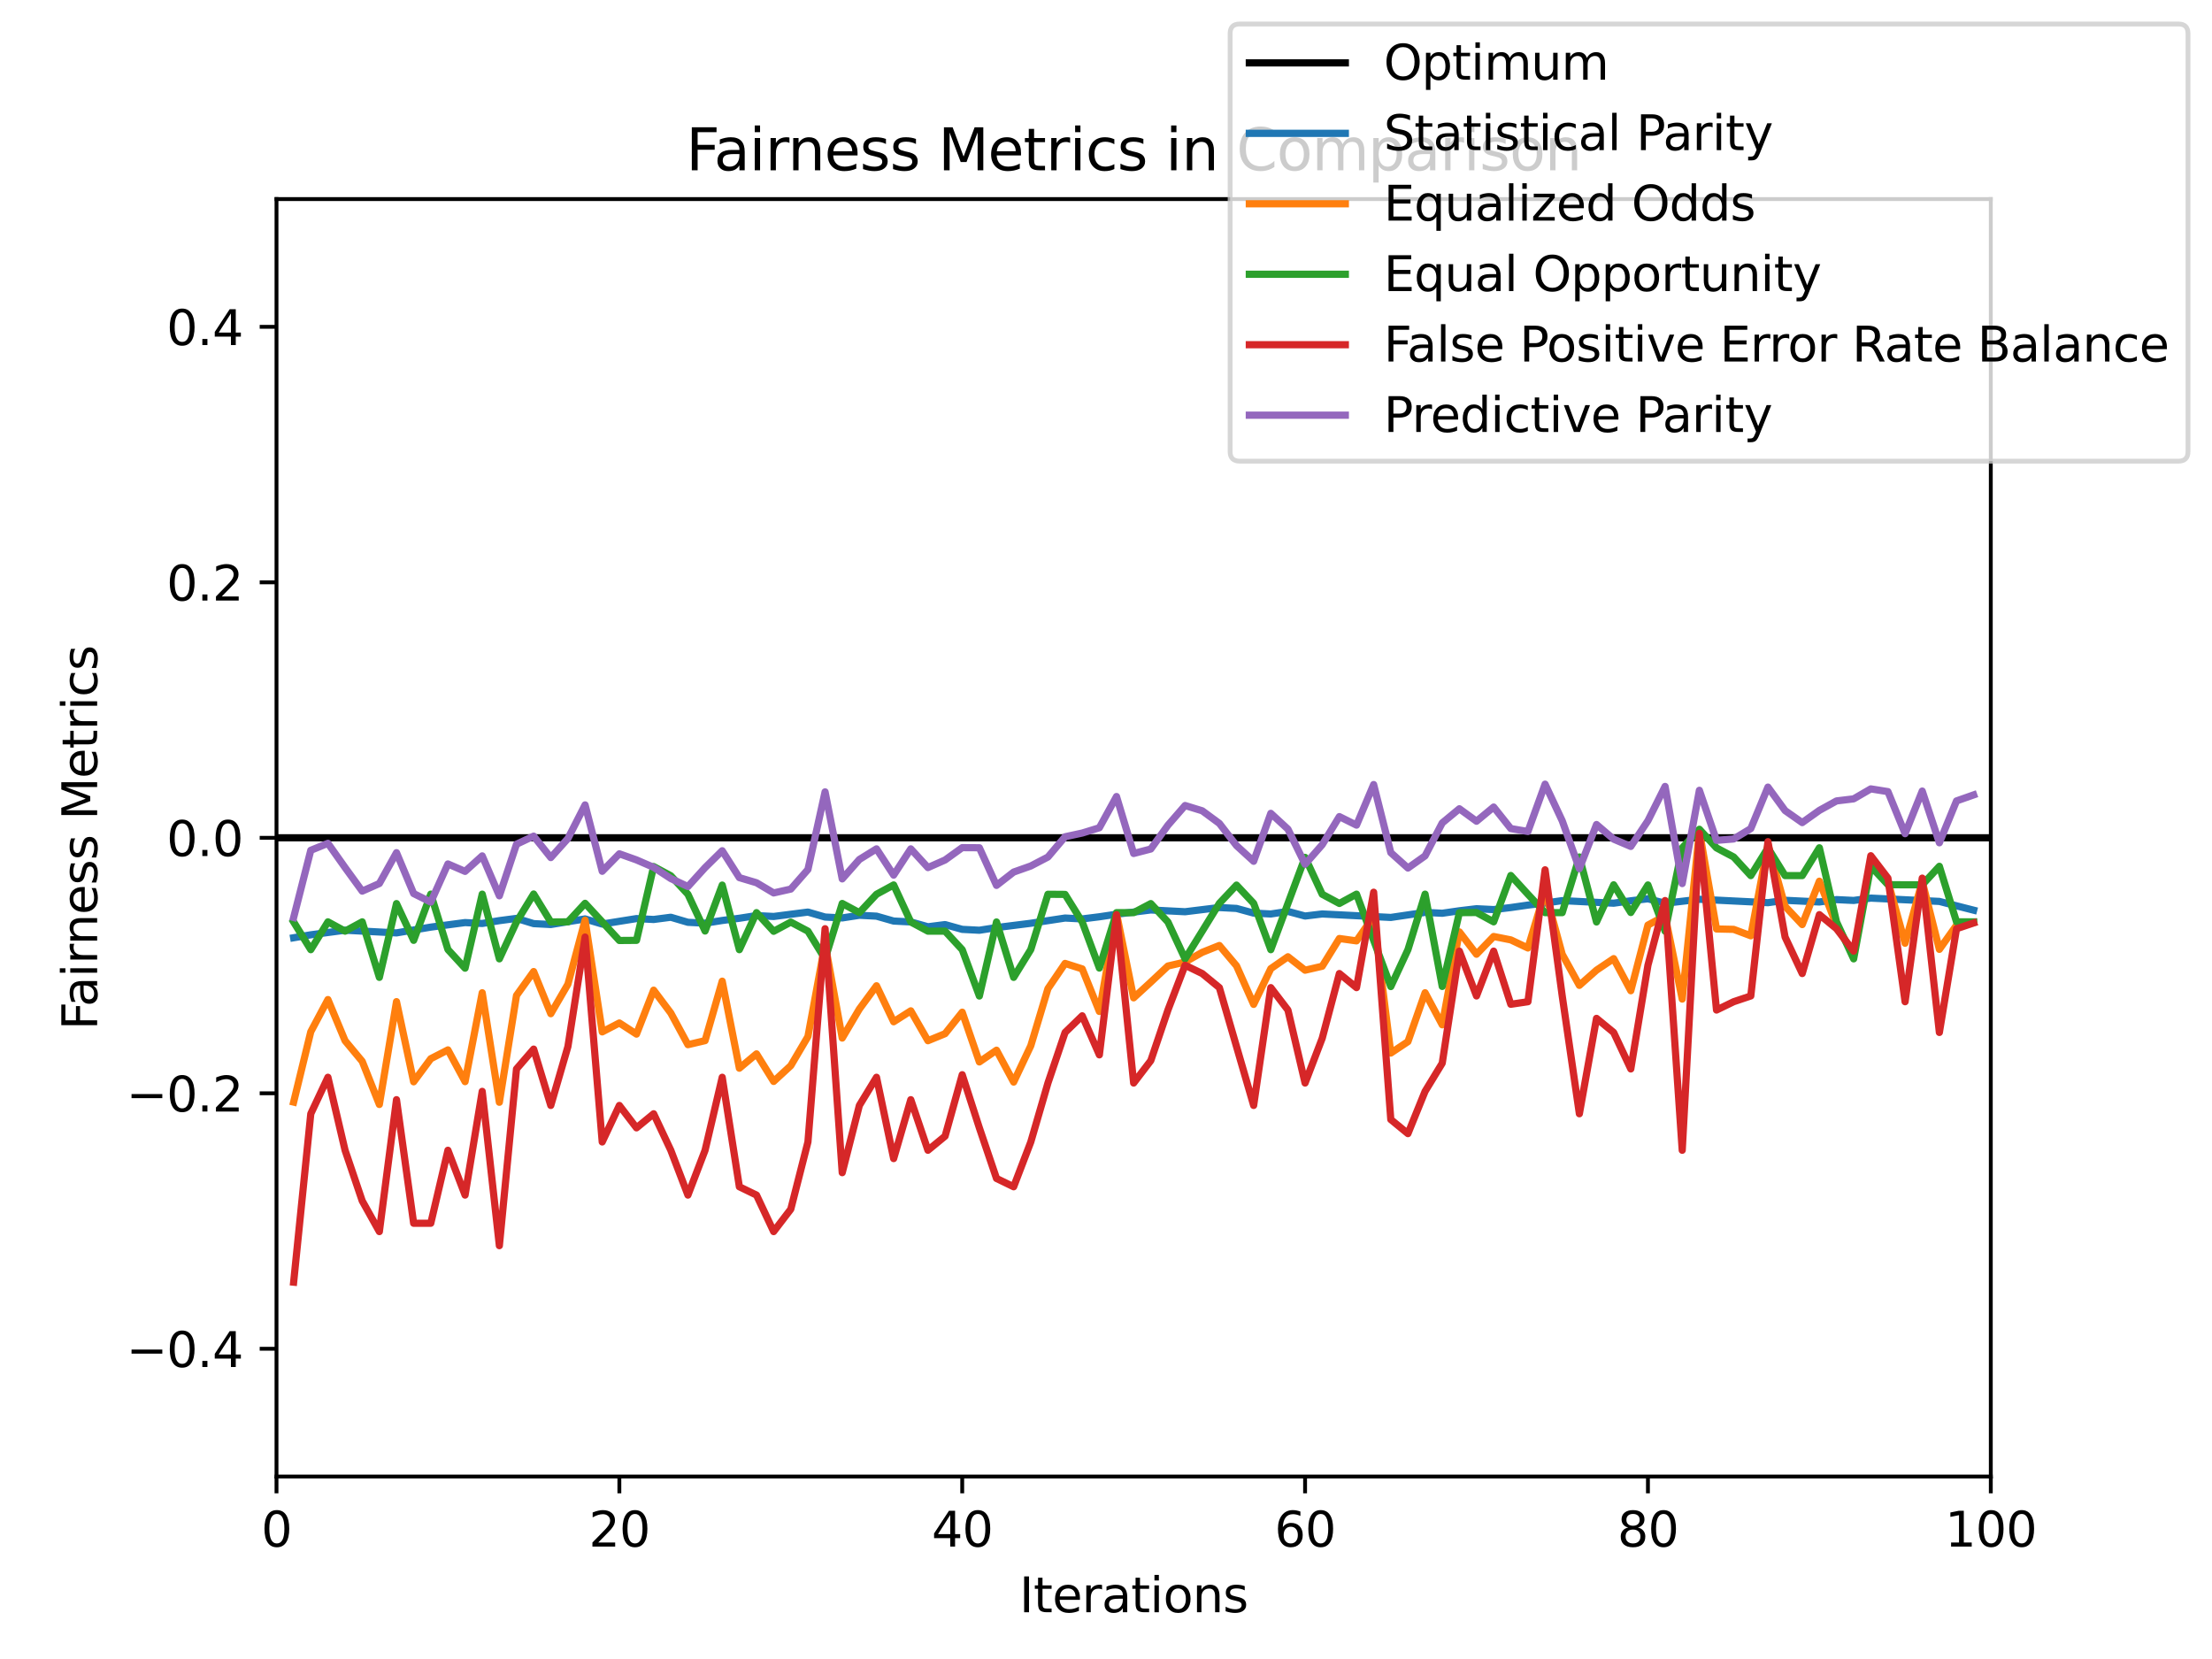 <?xml version="1.0" encoding="utf-8" standalone="no"?>
<!DOCTYPE svg PUBLIC "-//W3C//DTD SVG 1.1//EN"
  "http://www.w3.org/Graphics/SVG/1.1/DTD/svg11.dtd">
<svg xmlns:xlink="http://www.w3.org/1999/xlink" width="460.8pt" height="345.6pt" viewBox="0 0 460.8 345.6" xmlns="http://www.w3.org/2000/svg" version="1.1">
 <defs>
  <style type="text/css">*{stroke-linejoin: round; stroke-linecap: butt}</style>
 </defs>
 <g id="figure_1">
  <g id="patch_1">
   <path d="M 0 345.6 
L 460.8 345.6 
L 460.8 0 
L 0 0 
z
" style="fill: #ffffff"/>
  </g>
  <g id="axes_1">
   <g id="patch_2">
    <path d="M 57.6 307.584 
L 414.72 307.584 
L 414.72 41.472 
L 57.6 41.472 
z
" style="fill: #ffffff"/>
   </g>
   <g id="matplotlib.axis_1">
    <g id="xtick_1">
     <g id="line2d_1">
      <defs>
       <path id="me17a9f66f9" d="M 0 0 
L 0 3.5 
" style="stroke: #000000; stroke-width: 0.8"/>
      </defs>
      <g>
       <use xlink:href="#me17a9f66f9" x="57.6" y="307.584" style="stroke: #000000; stroke-width: 0.8"/>
      </g>
     </g>
     <g id="text_1">
      <!-- 0 -->
      <g transform="translate(54.419 322.182)scale(0.1 -0.1)">
       <defs>
        <path id="DejaVuSans-30" d="M 2034 4250 
Q 1547 4250 1301 3770 
Q 1056 3291 1056 2328 
Q 1056 1369 1301 889 
Q 1547 409 2034 409 
Q 2525 409 2770 889 
Q 3016 1369 3016 2328 
Q 3016 3291 2770 3770 
Q 2525 4250 2034 4250 
z
M 2034 4750 
Q 2819 4750 3233 4129 
Q 3647 3509 3647 2328 
Q 3647 1150 3233 529 
Q 2819 -91 2034 -91 
Q 1250 -91 836 529 
Q 422 1150 422 2328 
Q 422 3509 836 4129 
Q 1250 4750 2034 4750 
z
" transform="scale(0.016)"/>
       </defs>
       <use xlink:href="#DejaVuSans-30"/>
      </g>
     </g>
    </g>
    <g id="xtick_2">
     <g id="line2d_2">
      <g>
       <use xlink:href="#me17a9f66f9" x="129.024" y="307.584" style="stroke: #000000; stroke-width: 0.8"/>
      </g>
     </g>
     <g id="text_2">
      <!-- 20 -->
      <g transform="translate(122.662 322.182)scale(0.1 -0.1)">
       <defs>
        <path id="DejaVuSans-32" d="M 1228 531 
L 3431 531 
L 3431 0 
L 469 0 
L 469 531 
Q 828 903 1448 1529 
Q 2069 2156 2228 2338 
Q 2531 2678 2651 2914 
Q 2772 3150 2772 3378 
Q 2772 3750 2511 3984 
Q 2250 4219 1831 4219 
Q 1534 4219 1204 4116 
Q 875 4013 500 3803 
L 500 4441 
Q 881 4594 1212 4672 
Q 1544 4750 1819 4750 
Q 2544 4750 2975 4387 
Q 3406 4025 3406 3419 
Q 3406 3131 3298 2873 
Q 3191 2616 2906 2266 
Q 2828 2175 2409 1742 
Q 1991 1309 1228 531 
z
" transform="scale(0.016)"/>
       </defs>
       <use xlink:href="#DejaVuSans-32"/>
       <use xlink:href="#DejaVuSans-30" x="63.623"/>
      </g>
     </g>
    </g>
    <g id="xtick_3">
     <g id="line2d_3">
      <g>
       <use xlink:href="#me17a9f66f9" x="200.448" y="307.584" style="stroke: #000000; stroke-width: 0.8"/>
      </g>
     </g>
     <g id="text_3">
      <!-- 40 -->
      <g transform="translate(194.085 322.182)scale(0.1 -0.1)">
       <defs>
        <path id="DejaVuSans-34" d="M 2419 4116 
L 825 1625 
L 2419 1625 
L 2419 4116 
z
M 2253 4666 
L 3047 4666 
L 3047 1625 
L 3713 1625 
L 3713 1100 
L 3047 1100 
L 3047 0 
L 2419 0 
L 2419 1100 
L 313 1100 
L 313 1709 
L 2253 4666 
z
" transform="scale(0.016)"/>
       </defs>
       <use xlink:href="#DejaVuSans-34"/>
       <use xlink:href="#DejaVuSans-30" x="63.623"/>
      </g>
     </g>
    </g>
    <g id="xtick_4">
     <g id="line2d_4">
      <g>
       <use xlink:href="#me17a9f66f9" x="271.872" y="307.584" style="stroke: #000000; stroke-width: 0.8"/>
      </g>
     </g>
     <g id="text_4">
      <!-- 60 -->
      <g transform="translate(265.51 322.182)scale(0.1 -0.1)">
       <defs>
        <path id="DejaVuSans-36" d="M 2113 2584 
Q 1688 2584 1439 2293 
Q 1191 2003 1191 1497 
Q 1191 994 1439 701 
Q 1688 409 2113 409 
Q 2538 409 2786 701 
Q 3034 994 3034 1497 
Q 3034 2003 2786 2293 
Q 2538 2584 2113 2584 
z
M 3366 4563 
L 3366 3988 
Q 3128 4100 2886 4159 
Q 2644 4219 2406 4219 
Q 1781 4219 1451 3797 
Q 1122 3375 1075 2522 
Q 1259 2794 1537 2939 
Q 1816 3084 2150 3084 
Q 2853 3084 3261 2657 
Q 3669 2231 3669 1497 
Q 3669 778 3244 343 
Q 2819 -91 2113 -91 
Q 1303 -91 875 529 
Q 447 1150 447 2328 
Q 447 3434 972 4092 
Q 1497 4750 2381 4750 
Q 2619 4750 2861 4703 
Q 3103 4656 3366 4563 
z
" transform="scale(0.016)"/>
       </defs>
       <use xlink:href="#DejaVuSans-36"/>
       <use xlink:href="#DejaVuSans-30" x="63.623"/>
      </g>
     </g>
    </g>
    <g id="xtick_5">
     <g id="line2d_5">
      <g>
       <use xlink:href="#me17a9f66f9" x="343.296" y="307.584" style="stroke: #000000; stroke-width: 0.8"/>
      </g>
     </g>
     <g id="text_5">
      <!-- 80 -->
      <g transform="translate(336.933 322.182)scale(0.1 -0.1)">
       <defs>
        <path id="DejaVuSans-38" d="M 2034 2216 
Q 1584 2216 1326 1975 
Q 1069 1734 1069 1313 
Q 1069 891 1326 650 
Q 1584 409 2034 409 
Q 2484 409 2743 651 
Q 3003 894 3003 1313 
Q 3003 1734 2745 1975 
Q 2488 2216 2034 2216 
z
M 1403 2484 
Q 997 2584 770 2862 
Q 544 3141 544 3541 
Q 544 4100 942 4425 
Q 1341 4750 2034 4750 
Q 2731 4750 3128 4425 
Q 3525 4100 3525 3541 
Q 3525 3141 3298 2862 
Q 3072 2584 2669 2484 
Q 3125 2378 3379 2068 
Q 3634 1759 3634 1313 
Q 3634 634 3220 271 
Q 2806 -91 2034 -91 
Q 1263 -91 848 271 
Q 434 634 434 1313 
Q 434 1759 690 2068 
Q 947 2378 1403 2484 
z
M 1172 3481 
Q 1172 3119 1398 2916 
Q 1625 2713 2034 2713 
Q 2441 2713 2670 2916 
Q 2900 3119 2900 3481 
Q 2900 3844 2670 4047 
Q 2441 4250 2034 4250 
Q 1625 4250 1398 4047 
Q 1172 3844 1172 3481 
z
" transform="scale(0.016)"/>
       </defs>
       <use xlink:href="#DejaVuSans-38"/>
       <use xlink:href="#DejaVuSans-30" x="63.623"/>
      </g>
     </g>
    </g>
    <g id="xtick_6">
     <g id="line2d_6">
      <g>
       <use xlink:href="#me17a9f66f9" x="414.72" y="307.584" style="stroke: #000000; stroke-width: 0.8"/>
      </g>
     </g>
     <g id="text_6">
      <!-- 100 -->
      <g transform="translate(405.176 322.182)scale(0.1 -0.1)">
       <defs>
        <path id="DejaVuSans-31" d="M 794 531 
L 1825 531 
L 1825 4091 
L 703 3866 
L 703 4441 
L 1819 4666 
L 2450 4666 
L 2450 531 
L 3481 531 
L 3481 0 
L 794 0 
L 794 531 
z
" transform="scale(0.016)"/>
       </defs>
       <use xlink:href="#DejaVuSans-31"/>
       <use xlink:href="#DejaVuSans-30" x="63.623"/>
       <use xlink:href="#DejaVuSans-30" x="127.246"/>
      </g>
     </g>
    </g>
    <g id="text_7">
     <!-- Iterations -->
     <g transform="translate(212.347 335.861)scale(0.1 -0.1)">
      <defs>
       <path id="DejaVuSans-49" d="M 628 4666 
L 1259 4666 
L 1259 0 
L 628 0 
L 628 4666 
z
" transform="scale(0.016)"/>
       <path id="DejaVuSans-74" d="M 1172 4494 
L 1172 3500 
L 2356 3500 
L 2356 3053 
L 1172 3053 
L 1172 1153 
Q 1172 725 1289 603 
Q 1406 481 1766 481 
L 2356 481 
L 2356 0 
L 1766 0 
Q 1100 0 847 248 
Q 594 497 594 1153 
L 594 3053 
L 172 3053 
L 172 3500 
L 594 3500 
L 594 4494 
L 1172 4494 
z
" transform="scale(0.016)"/>
       <path id="DejaVuSans-65" d="M 3597 1894 
L 3597 1613 
L 953 1613 
Q 991 1019 1311 708 
Q 1631 397 2203 397 
Q 2534 397 2845 478 
Q 3156 559 3463 722 
L 3463 178 
Q 3153 47 2828 -22 
Q 2503 -91 2169 -91 
Q 1331 -91 842 396 
Q 353 884 353 1716 
Q 353 2575 817 3079 
Q 1281 3584 2069 3584 
Q 2775 3584 3186 3129 
Q 3597 2675 3597 1894 
z
M 3022 2063 
Q 3016 2534 2758 2815 
Q 2500 3097 2075 3097 
Q 1594 3097 1305 2825 
Q 1016 2553 972 2059 
L 3022 2063 
z
" transform="scale(0.016)"/>
       <path id="DejaVuSans-72" d="M 2631 2963 
Q 2534 3019 2420 3045 
Q 2306 3072 2169 3072 
Q 1681 3072 1420 2755 
Q 1159 2438 1159 1844 
L 1159 0 
L 581 0 
L 581 3500 
L 1159 3500 
L 1159 2956 
Q 1341 3275 1631 3429 
Q 1922 3584 2338 3584 
Q 2397 3584 2469 3576 
Q 2541 3569 2628 3553 
L 2631 2963 
z
" transform="scale(0.016)"/>
       <path id="DejaVuSans-61" d="M 2194 1759 
Q 1497 1759 1228 1600 
Q 959 1441 959 1056 
Q 959 750 1161 570 
Q 1363 391 1709 391 
Q 2188 391 2477 730 
Q 2766 1069 2766 1631 
L 2766 1759 
L 2194 1759 
z
M 3341 1997 
L 3341 0 
L 2766 0 
L 2766 531 
Q 2569 213 2275 61 
Q 1981 -91 1556 -91 
Q 1019 -91 701 211 
Q 384 513 384 1019 
Q 384 1609 779 1909 
Q 1175 2209 1959 2209 
L 2766 2209 
L 2766 2266 
Q 2766 2663 2505 2880 
Q 2244 3097 1772 3097 
Q 1472 3097 1187 3025 
Q 903 2953 641 2809 
L 641 3341 
Q 956 3463 1253 3523 
Q 1550 3584 1831 3584 
Q 2591 3584 2966 3190 
Q 3341 2797 3341 1997 
z
" transform="scale(0.016)"/>
       <path id="DejaVuSans-69" d="M 603 3500 
L 1178 3500 
L 1178 0 
L 603 0 
L 603 3500 
z
M 603 4863 
L 1178 4863 
L 1178 4134 
L 603 4134 
L 603 4863 
z
" transform="scale(0.016)"/>
       <path id="DejaVuSans-6f" d="M 1959 3097 
Q 1497 3097 1228 2736 
Q 959 2375 959 1747 
Q 959 1119 1226 758 
Q 1494 397 1959 397 
Q 2419 397 2687 759 
Q 2956 1122 2956 1747 
Q 2956 2369 2687 2733 
Q 2419 3097 1959 3097 
z
M 1959 3584 
Q 2709 3584 3137 3096 
Q 3566 2609 3566 1747 
Q 3566 888 3137 398 
Q 2709 -91 1959 -91 
Q 1206 -91 779 398 
Q 353 888 353 1747 
Q 353 2609 779 3096 
Q 1206 3584 1959 3584 
z
" transform="scale(0.016)"/>
       <path id="DejaVuSans-6e" d="M 3513 2113 
L 3513 0 
L 2938 0 
L 2938 2094 
Q 2938 2591 2744 2837 
Q 2550 3084 2163 3084 
Q 1697 3084 1428 2787 
Q 1159 2491 1159 1978 
L 1159 0 
L 581 0 
L 581 3500 
L 1159 3500 
L 1159 2956 
Q 1366 3272 1645 3428 
Q 1925 3584 2291 3584 
Q 2894 3584 3203 3211 
Q 3513 2838 3513 2113 
z
" transform="scale(0.016)"/>
       <path id="DejaVuSans-73" d="M 2834 3397 
L 2834 2853 
Q 2591 2978 2328 3040 
Q 2066 3103 1784 3103 
Q 1356 3103 1142 2972 
Q 928 2841 928 2578 
Q 928 2378 1081 2264 
Q 1234 2150 1697 2047 
L 1894 2003 
Q 2506 1872 2764 1633 
Q 3022 1394 3022 966 
Q 3022 478 2636 193 
Q 2250 -91 1575 -91 
Q 1294 -91 989 -36 
Q 684 19 347 128 
L 347 722 
Q 666 556 975 473 
Q 1284 391 1588 391 
Q 1994 391 2212 530 
Q 2431 669 2431 922 
Q 2431 1156 2273 1281 
Q 2116 1406 1581 1522 
L 1381 1569 
Q 847 1681 609 1914 
Q 372 2147 372 2553 
Q 372 3047 722 3315 
Q 1072 3584 1716 3584 
Q 2034 3584 2315 3537 
Q 2597 3491 2834 3397 
z
" transform="scale(0.016)"/>
      </defs>
      <use xlink:href="#DejaVuSans-49"/>
      <use xlink:href="#DejaVuSans-74" x="29.492"/>
      <use xlink:href="#DejaVuSans-65" x="68.701"/>
      <use xlink:href="#DejaVuSans-72" x="130.225"/>
      <use xlink:href="#DejaVuSans-61" x="171.338"/>
      <use xlink:href="#DejaVuSans-74" x="232.617"/>
      <use xlink:href="#DejaVuSans-69" x="271.826"/>
      <use xlink:href="#DejaVuSans-6f" x="299.609"/>
      <use xlink:href="#DejaVuSans-6e" x="360.791"/>
      <use xlink:href="#DejaVuSans-73" x="424.17"/>
     </g>
    </g>
   </g>
   <g id="matplotlib.axis_2">
    <g id="ytick_1">
     <g id="line2d_7">
      <defs>
       <path id="m251d822bb7" d="M 0 0 
L -3.5 0 
" style="stroke: #000000; stroke-width: 0.8"/>
      </defs>
      <g>
       <use xlink:href="#m251d822bb7" x="57.6" y="280.973" style="stroke: #000000; stroke-width: 0.8"/>
      </g>
     </g>
     <g id="text_8">
      <!-- −0.4 -->
      <g transform="translate(26.317 284.772)scale(0.1 -0.1)">
       <defs>
        <path id="DejaVuSans-2212" d="M 678 2272 
L 4684 2272 
L 4684 1741 
L 678 1741 
L 678 2272 
z
" transform="scale(0.016)"/>
        <path id="DejaVuSans-2e" d="M 684 794 
L 1344 794 
L 1344 0 
L 684 0 
L 684 794 
z
" transform="scale(0.016)"/>
       </defs>
       <use xlink:href="#DejaVuSans-2212"/>
       <use xlink:href="#DejaVuSans-30" x="83.789"/>
       <use xlink:href="#DejaVuSans-2e" x="147.412"/>
       <use xlink:href="#DejaVuSans-34" x="179.199"/>
      </g>
     </g>
    </g>
    <g id="ytick_2">
     <g id="line2d_8">
      <g>
       <use xlink:href="#m251d822bb7" x="57.6" y="227.75" style="stroke: #000000; stroke-width: 0.8"/>
      </g>
     </g>
     <g id="text_9">
      <!-- −0.2 -->
      <g transform="translate(26.317 231.55)scale(0.1 -0.1)">
       <use xlink:href="#DejaVuSans-2212"/>
       <use xlink:href="#DejaVuSans-30" x="83.789"/>
       <use xlink:href="#DejaVuSans-2e" x="147.412"/>
       <use xlink:href="#DejaVuSans-32" x="179.199"/>
      </g>
     </g>
    </g>
    <g id="ytick_3">
     <g id="line2d_9">
      <g>
       <use xlink:href="#m251d822bb7" x="57.6" y="174.528" style="stroke: #000000; stroke-width: 0.8"/>
      </g>
     </g>
     <g id="text_10">
      <!-- 0.0 -->
      <g transform="translate(34.697 178.327)scale(0.1 -0.1)">
       <use xlink:href="#DejaVuSans-30"/>
       <use xlink:href="#DejaVuSans-2e" x="63.623"/>
       <use xlink:href="#DejaVuSans-30" x="95.41"/>
      </g>
     </g>
    </g>
    <g id="ytick_4">
     <g id="line2d_10">
      <g>
       <use xlink:href="#m251d822bb7" x="57.6" y="121.306" style="stroke: #000000; stroke-width: 0.8"/>
      </g>
     </g>
     <g id="text_11">
      <!-- 0.2 -->
      <g transform="translate(34.697 125.105)scale(0.1 -0.1)">
       <use xlink:href="#DejaVuSans-30"/>
       <use xlink:href="#DejaVuSans-2e" x="63.623"/>
       <use xlink:href="#DejaVuSans-32" x="95.41"/>
      </g>
     </g>
    </g>
    <g id="ytick_5">
     <g id="line2d_11">
      <g>
       <use xlink:href="#m251d822bb7" x="57.6" y="68.083" style="stroke: #000000; stroke-width: 0.8"/>
      </g>
     </g>
     <g id="text_12">
      <!-- 0.4 -->
      <g transform="translate(34.697 71.882)scale(0.1 -0.1)">
       <use xlink:href="#DejaVuSans-30"/>
       <use xlink:href="#DejaVuSans-2e" x="63.623"/>
       <use xlink:href="#DejaVuSans-34" x="95.41"/>
      </g>
     </g>
    </g>
    <g id="text_13">
     <!-- Fairness Metrics -->
     <g transform="translate(20.238 214.562)rotate(-90)scale(0.1 -0.1)">
      <defs>
       <path id="DejaVuSans-46" d="M 628 4666 
L 3309 4666 
L 3309 4134 
L 1259 4134 
L 1259 2759 
L 3109 2759 
L 3109 2228 
L 1259 2228 
L 1259 0 
L 628 0 
L 628 4666 
z
" transform="scale(0.016)"/>
       <path id="DejaVuSans-20" transform="scale(0.016)"/>
       <path id="DejaVuSans-4d" d="M 628 4666 
L 1569 4666 
L 2759 1491 
L 3956 4666 
L 4897 4666 
L 4897 0 
L 4281 0 
L 4281 4097 
L 3078 897 
L 2444 897 
L 1241 4097 
L 1241 0 
L 628 0 
L 628 4666 
z
" transform="scale(0.016)"/>
       <path id="DejaVuSans-63" d="M 3122 3366 
L 3122 2828 
Q 2878 2963 2633 3030 
Q 2388 3097 2138 3097 
Q 1578 3097 1268 2742 
Q 959 2388 959 1747 
Q 959 1106 1268 751 
Q 1578 397 2138 397 
Q 2388 397 2633 464 
Q 2878 531 3122 666 
L 3122 134 
Q 2881 22 2623 -34 
Q 2366 -91 2075 -91 
Q 1284 -91 818 406 
Q 353 903 353 1747 
Q 353 2603 823 3093 
Q 1294 3584 2113 3584 
Q 2378 3584 2631 3529 
Q 2884 3475 3122 3366 
z
" transform="scale(0.016)"/>
      </defs>
      <use xlink:href="#DejaVuSans-46"/>
      <use xlink:href="#DejaVuSans-61" x="48.395"/>
      <use xlink:href="#DejaVuSans-69" x="109.674"/>
      <use xlink:href="#DejaVuSans-72" x="137.457"/>
      <use xlink:href="#DejaVuSans-6e" x="176.82"/>
      <use xlink:href="#DejaVuSans-65" x="240.199"/>
      <use xlink:href="#DejaVuSans-73" x="301.723"/>
      <use xlink:href="#DejaVuSans-73" x="353.822"/>
      <use xlink:href="#DejaVuSans-20" x="405.922"/>
      <use xlink:href="#DejaVuSans-4d" x="437.709"/>
      <use xlink:href="#DejaVuSans-65" x="523.988"/>
      <use xlink:href="#DejaVuSans-74" x="585.512"/>
      <use xlink:href="#DejaVuSans-72" x="624.721"/>
      <use xlink:href="#DejaVuSans-69" x="665.834"/>
      <use xlink:href="#DejaVuSans-63" x="693.617"/>
      <use xlink:href="#DejaVuSans-73" x="748.598"/>
     </g>
    </g>
   </g>
   <g id="line2d_12">
    <path d="M 57.6 174.528 
L 461.8 174.528 
" clip-path="url(#pc9e1b415aa)" style="fill: none; stroke: #000000; stroke-width: 1.5; stroke-linecap: square"/>
   </g>
   <g id="line2d_13">
    <path d="M 61.171 195.351 
L 64.742 194.738 
L 68.314 194.257 
L 71.885 193.778 
L 75.456 193.966 
L 79.027 194.152 
L 82.598 194.338 
L 86.17 193.733 
L 89.741 193.135 
L 93.312 192.661 
L 96.883 192.189 
L 100.454 192.375 
L 104.026 191.785 
L 107.597 191.317 
L 111.168 192.408 
L 114.739 192.594 
L 118.31 192.008 
L 121.882 191.429 
L 125.453 192.501 
L 129.024 191.926 
L 132.595 191.359 
L 136.166 191.544 
L 139.738 191.079 
L 143.309 192.131 
L 146.88 192.316 
L 150.451 191.752 
L 154.022 191.29 
L 157.594 190.734 
L 161.165 190.918 
L 164.736 190.459 
L 168.307 190.002 
L 171.878 191.036 
L 175.45 191.221 
L 179.021 190.668 
L 182.592 190.852 
L 186.163 191.871 
L 189.734 192.054 
L 193.306 193.061 
L 196.877 192.608 
L 200.448 193.604 
L 204.019 193.786 
L 207.59 193.232 
L 211.162 192.782 
L 214.733 192.334 
L 218.304 191.786 
L 221.875 191.244 
L 225.446 191.428 
L 229.018 190.982 
L 232.589 190.447 
L 236.16 190.004 
L 239.731 189.563 
L 243.302 189.747 
L 246.874 189.931 
L 250.445 189.493 
L 254.016 189.057 
L 257.587 189.241 
L 261.158 190.215 
L 264.73 190.398 
L 268.301 189.866 
L 271.872 190.826 
L 275.443 190.394 
L 279.014 190.576 
L 282.586 190.758 
L 286.157 190.939 
L 289.728 191.119 
L 293.299 190.591 
L 296.87 190.068 
L 300.442 190.247 
L 304.013 189.73 
L 307.584 189.303 
L 311.155 189.482 
L 314.726 189.057 
L 318.298 188.545 
L 321.869 188.122 
L 325.44 187.616 
L 329.011 187.796 
L 332.582 187.974 
L 336.154 188.152 
L 339.725 187.652 
L 343.296 187.232 
L 346.867 188.168 
L 350.438 187.75 
L 354.01 187.334 
L 357.581 187.513 
L 361.152 187.691 
L 364.723 187.868 
L 368.294 188.044 
L 371.866 187.546 
L 375.437 187.722 
L 379.008 187.897 
L 382.579 187.405 
L 386.15 187.579 
L 389.722 187.092 
L 393.293 187.265 
L 396.864 187.437 
L 400.435 187.609 
L 404.006 187.78 
L 407.578 188.699 
L 411.149 189.608 
" clip-path="url(#pc9e1b415aa)" style="fill: none; stroke: #1f77b4; stroke-width: 1.5; stroke-linecap: square"/>
   </g>
   <g id="line2d_14">
    <path d="M 61.171 229.582 
L 64.742 214.927 
L 68.314 208.226 
L 71.885 216.8 
L 75.456 221.098 
L 79.027 230.084 
L 82.598 208.659 
L 86.17 225.36 
L 89.741 220.547 
L 93.312 218.714 
L 96.883 225.325 
L 100.454 206.807 
L 104.026 229.623 
L 107.597 207.373 
L 111.168 202.392 
L 114.739 211.174 
L 118.31 205.024 
L 121.882 191.691 
L 125.453 214.962 
L 129.024 213.102 
L 132.595 215.423 
L 136.166 206.27 
L 139.738 211.029 
L 143.309 217.626 
L 146.88 216.786 
L 150.451 204.397 
L 154.022 222.53 
L 157.594 219.54 
L 161.165 225.284 
L 164.736 221.993 
L 168.307 215.933 
L 171.878 196.623 
L 175.45 216.249 
L 179.021 210.203 
L 182.592 205.354 
L 186.163 212.853 
L 189.734 210.574 
L 193.306 216.8 
L 196.877 215.333 
L 200.448 210.858 
L 204.019 221.222 
L 207.59 218.777 
L 211.162 225.416 
L 214.733 217.847 
L 218.304 205.954 
L 221.875 200.699 
L 225.446 201.837 
L 229.018 210.705 
L 232.589 190.328 
L 236.16 207.869 
L 239.731 204.591 
L 243.302 201.237 
L 246.874 200.411 
L 250.445 198.392 
L 254.016 196.96 
L 257.587 201.195 
L 261.158 209.232 
L 264.73 201.788 
L 268.301 199.308 
L 271.872 202.111 
L 275.443 201.286 
L 279.014 195.507 
L 282.586 196.003 
L 286.157 190.879 
L 289.728 219.37 
L 293.299 216.994 
L 296.87 206.807 
L 300.442 213.487 
L 304.013 194.13 
L 307.584 198.784 
L 311.155 195.087 
L 314.726 195.795 
L 318.298 197.484 
L 321.869 185.659 
L 325.44 198.798 
L 329.011 205.271 
L 332.582 202.104 
L 336.154 199.7 
L 339.725 206.388 
L 343.296 192.711 
L 346.867 190.789 
L 350.438 208.129 
L 354.01 173.173 
L 357.581 193.523 
L 361.152 193.6 
L 364.723 194.942 
L 368.294 175.983 
L 371.866 188.806 
L 375.437 192.607 
L 379.008 183.572 
L 382.579 192.753 
L 386.15 198.944 
L 389.722 179.364 
L 393.293 183.613 
L 396.864 196.499 
L 400.435 183.627 
L 404.006 197.772 
L 407.578 192.753 
L 411.149 192.152 
" clip-path="url(#pc9e1b415aa)" style="fill: none; stroke: #ff7f0e; stroke-width: 1.5; stroke-linecap: square"/>
   </g>
   <g id="line2d_15">
    <path d="M 61.171 192.063 
L 64.742 197.835 
L 68.314 192.036 
L 71.885 193.978 
L 75.456 192.036 
L 79.027 203.606 
L 82.598 188.235 
L 86.17 195.892 
L 89.741 186.265 
L 93.312 197.807 
L 96.883 201.691 
L 100.454 186.265 
L 104.026 199.749 
L 107.597 192.063 
L 111.168 186.237 
L 114.739 192.063 
L 118.31 192.036 
L 121.882 188.179 
L 125.453 192.036 
L 129.024 195.92 
L 132.595 195.892 
L 136.166 180.521 
L 139.738 182.436 
L 143.309 186.292 
L 146.88 193.95 
L 150.451 184.378 
L 154.022 197.835 
L 157.594 190.121 
L 161.165 194.006 
L 164.736 192.091 
L 168.307 193.978 
L 171.878 199.777 
L 175.45 188.207 
L 179.021 190.121 
L 182.592 186.292 
L 186.163 184.35 
L 189.734 192.063 
L 193.306 193.978 
L 196.877 193.978 
L 200.448 197.835 
L 204.019 207.49 
L 207.59 192.063 
L 211.162 203.606 
L 214.733 197.807 
L 218.304 186.292 
L 221.875 186.32 
L 225.446 192.063 
L 229.018 201.664 
L 232.589 190.121 
L 236.16 190.121 
L 239.731 188.235 
L 243.302 192.063 
L 246.874 199.749 
L 250.445 193.978 
L 254.016 188.179 
L 257.587 184.378 
L 261.158 188.179 
L 264.73 197.835 
L 268.301 188.207 
L 271.872 178.607 
L 275.443 186.292 
L 279.014 188.207 
L 282.586 186.265 
L 286.157 195.892 
L 289.728 205.52 
L 293.299 197.835 
L 296.87 186.265 
L 300.442 205.493 
L 304.013 190.121 
L 307.584 190.094 
L 311.155 192.036 
L 314.726 182.38 
L 318.298 186.292 
L 321.869 190.121 
L 325.44 190.121 
L 329.011 178.523 
L 332.582 192.063 
L 336.154 184.322 
L 339.725 190.094 
L 343.296 184.35 
L 346.867 193.978 
L 350.438 176.637 
L 354.01 172.752 
L 357.581 176.637 
L 361.152 178.523 
L 364.723 182.408 
L 368.294 176.637 
L 371.866 182.408 
L 375.437 182.408 
L 379.008 176.609 
L 382.579 192.036 
L 386.15 199.749 
L 389.722 180.466 
L 393.293 184.295 
L 396.864 184.322 
L 400.435 184.322 
L 404.006 180.466 
L 407.578 192.036 
L 411.149 192.036 
" clip-path="url(#pc9e1b415aa)" style="fill: none; stroke: #2ca02c; stroke-width: 1.5; stroke-linecap: square"/>
   </g>
   <g id="line2d_16">
    <path d="M 61.171 267.1 
L 64.742 232.019 
L 68.314 224.416 
L 71.885 239.622 
L 75.456 250.16 
L 79.027 256.563 
L 82.598 229.084 
L 86.17 254.828 
L 89.741 254.828 
L 93.312 239.622 
L 96.883 248.959 
L 100.454 227.35 
L 104.026 259.497 
L 107.597 222.682 
L 111.168 218.547 
L 114.739 230.285 
L 118.31 218.013 
L 121.882 195.203 
L 125.453 237.888 
L 129.024 230.285 
L 132.595 234.953 
L 136.166 232.019 
L 139.738 239.622 
L 143.309 248.959 
L 146.88 239.622 
L 150.451 224.416 
L 154.022 247.225 
L 157.594 248.959 
L 161.165 256.563 
L 164.736 251.894 
L 168.307 237.888 
L 171.878 193.469 
L 175.45 244.291 
L 179.021 230.285 
L 182.592 224.416 
L 186.163 241.356 
L 189.734 229.084 
L 193.306 239.622 
L 196.877 236.687 
L 200.448 223.882 
L 204.019 234.953 
L 207.59 245.491 
L 211.162 247.225 
L 214.733 237.888 
L 218.304 225.616 
L 221.875 215.078 
L 225.446 211.61 
L 229.018 219.747 
L 232.589 190.535 
L 236.16 225.616 
L 239.731 220.948 
L 243.302 210.41 
L 246.874 201.073 
L 250.445 202.807 
L 254.016 205.741 
L 257.587 218.013 
L 261.158 230.285 
L 264.73 205.741 
L 268.301 210.41 
L 271.872 225.616 
L 275.443 216.279 
L 279.014 202.807 
L 282.586 205.741 
L 286.157 185.866 
L 289.728 233.219 
L 293.299 236.154 
L 296.87 227.35 
L 300.442 221.481 
L 304.013 198.138 
L 307.584 207.475 
L 311.155 198.138 
L 314.726 209.209 
L 318.298 208.676 
L 321.869 181.197 
L 325.44 207.475 
L 329.011 232.019 
L 332.582 212.144 
L 336.154 215.078 
L 339.725 222.682 
L 343.296 201.073 
L 346.867 187.6 
L 350.438 239.622 
L 354.01 173.594 
L 357.581 210.41 
L 361.152 208.676 
L 364.723 207.475 
L 368.294 175.328 
L 371.866 195.203 
L 375.437 202.807 
L 379.008 190.535 
L 382.579 193.469 
L 386.15 198.138 
L 389.722 178.263 
L 393.293 182.932 
L 396.864 208.676 
L 400.435 182.932 
L 404.006 215.078 
L 407.578 193.469 
L 411.149 192.269 
" clip-path="url(#pc9e1b415aa)" style="fill: none; stroke: #d62728; stroke-width: 1.5; stroke-linecap: square"/>
   </g>
   <g id="line2d_17">
    <path d="M 61.171 191.136 
L 64.742 177.134 
L 68.314 175.68 
L 71.885 180.73 
L 75.456 185.639 
L 79.027 184.052 
L 82.598 177.626 
L 86.17 186.144 
L 89.741 187.922 
L 93.312 179.975 
L 96.883 181.526 
L 100.454 178.296 
L 104.026 186.615 
L 107.597 175.869 
L 111.168 174.182 
L 114.739 178.65 
L 118.31 174.677 
L 121.882 167.674 
L 125.453 181.504 
L 129.024 177.862 
L 132.595 179.136 
L 136.166 180.681 
L 139.738 183.016 
L 143.309 184.684 
L 146.88 180.743 
L 150.451 177.225 
L 154.022 182.827 
L 157.594 183.892 
L 161.165 186.014 
L 164.736 185.213 
L 168.307 181.134 
L 171.878 164.963 
L 175.45 183.09 
L 179.021 179.044 
L 182.592 176.832 
L 186.163 182.304 
L 189.734 176.834 
L 193.306 180.73 
L 196.877 179.153 
L 200.448 176.581 
L 204.019 176.602 
L 207.59 184.444 
L 211.162 181.667 
L 214.733 180.4 
L 218.304 178.536 
L 221.875 174.311 
L 225.446 173.539 
L 229.018 172.437 
L 232.589 165.931 
L 236.16 177.795 
L 239.731 176.865 
L 243.302 171.907 
L 246.874 167.802 
L 250.445 168.901 
L 254.016 171.532 
L 257.587 176.159 
L 261.158 179.422 
L 264.73 169.434 
L 268.301 172.726 
L 271.872 180.043 
L 275.443 175.969 
L 279.014 170.112 
L 282.586 171.891 
L 286.157 163.435 
L 289.728 177.621 
L 293.299 180.828 
L 296.87 178.296 
L 300.442 171.434 
L 304.013 168.479 
L 307.584 171.079 
L 311.155 168.121 
L 314.726 172.608 
L 318.298 173.215 
L 321.869 163.355 
L 325.44 170.992 
L 329.011 180.964 
L 332.582 171.763 
L 336.154 174.812 
L 339.725 176.328 
L 343.296 170.968 
L 346.867 163.827 
L 350.438 184.064 
L 354.01 164.633 
L 357.581 175.059 
L 361.152 174.771 
L 364.723 172.613 
L 368.294 163.968 
L 371.866 168.859 
L 375.437 171.364 
L 379.008 168.819 
L 382.579 166.846 
L 386.15 166.415 
L 389.722 164.339 
L 393.293 164.909 
L 396.864 173.67 
L 400.435 164.792 
L 404.006 175.57 
L 407.578 166.846 
L 411.149 165.591 
" clip-path="url(#pc9e1b415aa)" style="fill: none; stroke: #9467bd; stroke-width: 1.5; stroke-linecap: square"/>
   </g>
   <g id="patch_3">
    <path d="M 57.6 307.584 
L 57.6 41.472 
" style="fill: none; stroke: #000000; stroke-width: 0.8; stroke-linejoin: miter; stroke-linecap: square"/>
   </g>
   <g id="patch_4">
    <path d="M 414.72 307.584 
L 414.72 41.472 
" style="fill: none; stroke: #000000; stroke-width: 0.8; stroke-linejoin: miter; stroke-linecap: square"/>
   </g>
   <g id="patch_5">
    <path d="M 57.6 307.584 
L 414.72 307.584 
" style="fill: none; stroke: #000000; stroke-width: 0.8; stroke-linejoin: miter; stroke-linecap: square"/>
   </g>
   <g id="patch_6">
    <path d="M 57.6 41.472 
L 414.72 41.472 
" style="fill: none; stroke: #000000; stroke-width: 0.8; stroke-linejoin: miter; stroke-linecap: square"/>
   </g>
   <g id="text_14">
    <!-- Fairness Metrics in Comparison -->
    <g transform="translate(142.912 35.472)scale(0.12 -0.12)">
     <defs>
      <path id="DejaVuSans-43" d="M 4122 4306 
L 4122 3641 
Q 3803 3938 3442 4084 
Q 3081 4231 2675 4231 
Q 1875 4231 1450 3742 
Q 1025 3253 1025 2328 
Q 1025 1406 1450 917 
Q 1875 428 2675 428 
Q 3081 428 3442 575 
Q 3803 722 4122 1019 
L 4122 359 
Q 3791 134 3420 21 
Q 3050 -91 2638 -91 
Q 1578 -91 968 557 
Q 359 1206 359 2328 
Q 359 3453 968 4101 
Q 1578 4750 2638 4750 
Q 3056 4750 3426 4639 
Q 3797 4528 4122 4306 
z
" transform="scale(0.016)"/>
      <path id="DejaVuSans-6d" d="M 3328 2828 
Q 3544 3216 3844 3400 
Q 4144 3584 4550 3584 
Q 5097 3584 5394 3201 
Q 5691 2819 5691 2113 
L 5691 0 
L 5113 0 
L 5113 2094 
Q 5113 2597 4934 2840 
Q 4756 3084 4391 3084 
Q 3944 3084 3684 2787 
Q 3425 2491 3425 1978 
L 3425 0 
L 2847 0 
L 2847 2094 
Q 2847 2600 2669 2842 
Q 2491 3084 2119 3084 
Q 1678 3084 1418 2786 
Q 1159 2488 1159 1978 
L 1159 0 
L 581 0 
L 581 3500 
L 1159 3500 
L 1159 2956 
Q 1356 3278 1631 3431 
Q 1906 3584 2284 3584 
Q 2666 3584 2933 3390 
Q 3200 3197 3328 2828 
z
" transform="scale(0.016)"/>
      <path id="DejaVuSans-70" d="M 1159 525 
L 1159 -1331 
L 581 -1331 
L 581 3500 
L 1159 3500 
L 1159 2969 
Q 1341 3281 1617 3432 
Q 1894 3584 2278 3584 
Q 2916 3584 3314 3078 
Q 3713 2572 3713 1747 
Q 3713 922 3314 415 
Q 2916 -91 2278 -91 
Q 1894 -91 1617 61 
Q 1341 213 1159 525 
z
M 3116 1747 
Q 3116 2381 2855 2742 
Q 2594 3103 2138 3103 
Q 1681 3103 1420 2742 
Q 1159 2381 1159 1747 
Q 1159 1113 1420 752 
Q 1681 391 2138 391 
Q 2594 391 2855 752 
Q 3116 1113 3116 1747 
z
" transform="scale(0.016)"/>
     </defs>
     <use xlink:href="#DejaVuSans-46"/>
     <use xlink:href="#DejaVuSans-61" x="48.395"/>
     <use xlink:href="#DejaVuSans-69" x="109.674"/>
     <use xlink:href="#DejaVuSans-72" x="137.457"/>
     <use xlink:href="#DejaVuSans-6e" x="176.82"/>
     <use xlink:href="#DejaVuSans-65" x="240.199"/>
     <use xlink:href="#DejaVuSans-73" x="301.723"/>
     <use xlink:href="#DejaVuSans-73" x="353.822"/>
     <use xlink:href="#DejaVuSans-20" x="405.922"/>
     <use xlink:href="#DejaVuSans-4d" x="437.709"/>
     <use xlink:href="#DejaVuSans-65" x="523.988"/>
     <use xlink:href="#DejaVuSans-74" x="585.512"/>
     <use xlink:href="#DejaVuSans-72" x="624.721"/>
     <use xlink:href="#DejaVuSans-69" x="665.834"/>
     <use xlink:href="#DejaVuSans-63" x="693.617"/>
     <use xlink:href="#DejaVuSans-73" x="748.598"/>
     <use xlink:href="#DejaVuSans-20" x="800.697"/>
     <use xlink:href="#DejaVuSans-69" x="832.484"/>
     <use xlink:href="#DejaVuSans-6e" x="860.268"/>
     <use xlink:href="#DejaVuSans-20" x="923.646"/>
     <use xlink:href="#DejaVuSans-43" x="955.434"/>
     <use xlink:href="#DejaVuSans-6f" x="1025.258"/>
     <use xlink:href="#DejaVuSans-6d" x="1086.439"/>
     <use xlink:href="#DejaVuSans-70" x="1183.852"/>
     <use xlink:href="#DejaVuSans-61" x="1247.328"/>
     <use xlink:href="#DejaVuSans-72" x="1308.607"/>
     <use xlink:href="#DejaVuSans-69" x="1349.721"/>
     <use xlink:href="#DejaVuSans-73" x="1377.504"/>
     <use xlink:href="#DejaVuSans-6f" x="1429.604"/>
     <use xlink:href="#DejaVuSans-6e" x="1490.785"/>
    </g>
   </g>
  </g>
  <g id="legend_1">
   <g id="patch_7">
    <path d="M 258.256 96.069 
L 453.8 96.069 
Q 455.8 96.069 455.8 94.069 
L 455.8 7 
Q 455.8 5 453.8 5 
L 258.256 5 
Q 256.256 5 256.256 7 
L 256.256 94.069 
Q 256.256 96.069 258.256 96.069 
z
" style="fill: #ffffff; opacity: 0.8; stroke: #cccccc; stroke-linejoin: miter"/>
   </g>
   <g id="line2d_18">
    <path d="M 260.256 13.098 
L 270.256 13.098 
L 280.256 13.098 
" style="fill: none; stroke: #000000; stroke-width: 1.5; stroke-linecap: square"/>
   </g>
   <g id="text_15">
    <!-- Optimum -->
    <g transform="translate(288.256 16.598)scale(0.1 -0.1)">
     <defs>
      <path id="DejaVuSans-4f" d="M 2522 4238 
Q 1834 4238 1429 3725 
Q 1025 3213 1025 2328 
Q 1025 1447 1429 934 
Q 1834 422 2522 422 
Q 3209 422 3611 934 
Q 4013 1447 4013 2328 
Q 4013 3213 3611 3725 
Q 3209 4238 2522 4238 
z
M 2522 4750 
Q 3503 4750 4090 4092 
Q 4678 3434 4678 2328 
Q 4678 1225 4090 567 
Q 3503 -91 2522 -91 
Q 1538 -91 948 565 
Q 359 1222 359 2328 
Q 359 3434 948 4092 
Q 1538 4750 2522 4750 
z
" transform="scale(0.016)"/>
      <path id="DejaVuSans-75" d="M 544 1381 
L 544 3500 
L 1119 3500 
L 1119 1403 
Q 1119 906 1312 657 
Q 1506 409 1894 409 
Q 2359 409 2629 706 
Q 2900 1003 2900 1516 
L 2900 3500 
L 3475 3500 
L 3475 0 
L 2900 0 
L 2900 538 
Q 2691 219 2414 64 
Q 2138 -91 1772 -91 
Q 1169 -91 856 284 
Q 544 659 544 1381 
z
M 1991 3584 
L 1991 3584 
z
" transform="scale(0.016)"/>
     </defs>
     <use xlink:href="#DejaVuSans-4f"/>
     <use xlink:href="#DejaVuSans-70" x="78.711"/>
     <use xlink:href="#DejaVuSans-74" x="142.188"/>
     <use xlink:href="#DejaVuSans-69" x="181.396"/>
     <use xlink:href="#DejaVuSans-6d" x="209.18"/>
     <use xlink:href="#DejaVuSans-75" x="306.592"/>
     <use xlink:href="#DejaVuSans-6d" x="369.971"/>
    </g>
   </g>
   <g id="line2d_19">
    <path d="M 260.256 27.777 
L 270.256 27.777 
L 280.256 27.777 
" style="fill: none; stroke: #1f77b4; stroke-width: 1.5; stroke-linecap: square"/>
   </g>
   <g id="text_16">
    <!-- Statistical Parity -->
    <g transform="translate(288.256 31.277)scale(0.1 -0.1)">
     <defs>
      <path id="DejaVuSans-53" d="M 3425 4513 
L 3425 3897 
Q 3066 4069 2747 4153 
Q 2428 4238 2131 4238 
Q 1616 4238 1336 4038 
Q 1056 3838 1056 3469 
Q 1056 3159 1242 3001 
Q 1428 2844 1947 2747 
L 2328 2669 
Q 3034 2534 3370 2195 
Q 3706 1856 3706 1288 
Q 3706 609 3251 259 
Q 2797 -91 1919 -91 
Q 1588 -91 1214 -16 
Q 841 59 441 206 
L 441 856 
Q 825 641 1194 531 
Q 1563 422 1919 422 
Q 2459 422 2753 634 
Q 3047 847 3047 1241 
Q 3047 1584 2836 1778 
Q 2625 1972 2144 2069 
L 1759 2144 
Q 1053 2284 737 2584 
Q 422 2884 422 3419 
Q 422 4038 858 4394 
Q 1294 4750 2059 4750 
Q 2388 4750 2728 4690 
Q 3069 4631 3425 4513 
z
" transform="scale(0.016)"/>
      <path id="DejaVuSans-6c" d="M 603 4863 
L 1178 4863 
L 1178 0 
L 603 0 
L 603 4863 
z
" transform="scale(0.016)"/>
      <path id="DejaVuSans-50" d="M 1259 4147 
L 1259 2394 
L 2053 2394 
Q 2494 2394 2734 2622 
Q 2975 2850 2975 3272 
Q 2975 3691 2734 3919 
Q 2494 4147 2053 4147 
L 1259 4147 
z
M 628 4666 
L 2053 4666 
Q 2838 4666 3239 4311 
Q 3641 3956 3641 3272 
Q 3641 2581 3239 2228 
Q 2838 1875 2053 1875 
L 1259 1875 
L 1259 0 
L 628 0 
L 628 4666 
z
" transform="scale(0.016)"/>
      <path id="DejaVuSans-79" d="M 2059 -325 
Q 1816 -950 1584 -1140 
Q 1353 -1331 966 -1331 
L 506 -1331 
L 506 -850 
L 844 -850 
Q 1081 -850 1212 -737 
Q 1344 -625 1503 -206 
L 1606 56 
L 191 3500 
L 800 3500 
L 1894 763 
L 2988 3500 
L 3597 3500 
L 2059 -325 
z
" transform="scale(0.016)"/>
     </defs>
     <use xlink:href="#DejaVuSans-53"/>
     <use xlink:href="#DejaVuSans-74" x="63.477"/>
     <use xlink:href="#DejaVuSans-61" x="102.686"/>
     <use xlink:href="#DejaVuSans-74" x="163.965"/>
     <use xlink:href="#DejaVuSans-69" x="203.174"/>
     <use xlink:href="#DejaVuSans-73" x="230.957"/>
     <use xlink:href="#DejaVuSans-74" x="283.057"/>
     <use xlink:href="#DejaVuSans-69" x="322.266"/>
     <use xlink:href="#DejaVuSans-63" x="350.049"/>
     <use xlink:href="#DejaVuSans-61" x="405.029"/>
     <use xlink:href="#DejaVuSans-6c" x="466.309"/>
     <use xlink:href="#DejaVuSans-20" x="494.092"/>
     <use xlink:href="#DejaVuSans-50" x="525.879"/>
     <use xlink:href="#DejaVuSans-61" x="581.682"/>
     <use xlink:href="#DejaVuSans-72" x="642.961"/>
     <use xlink:href="#DejaVuSans-69" x="684.074"/>
     <use xlink:href="#DejaVuSans-74" x="711.857"/>
     <use xlink:href="#DejaVuSans-79" x="751.066"/>
    </g>
   </g>
   <g id="line2d_20">
    <path d="M 260.256 42.455 
L 270.256 42.455 
L 280.256 42.455 
" style="fill: none; stroke: #ff7f0e; stroke-width: 1.5; stroke-linecap: square"/>
   </g>
   <g id="text_17">
    <!-- Equalized Odds -->
    <g transform="translate(288.256 45.955)scale(0.1 -0.1)">
     <defs>
      <path id="DejaVuSans-45" d="M 628 4666 
L 3578 4666 
L 3578 4134 
L 1259 4134 
L 1259 2753 
L 3481 2753 
L 3481 2222 
L 1259 2222 
L 1259 531 
L 3634 531 
L 3634 0 
L 628 0 
L 628 4666 
z
" transform="scale(0.016)"/>
      <path id="DejaVuSans-71" d="M 947 1747 
Q 947 1113 1208 752 
Q 1469 391 1925 391 
Q 2381 391 2643 752 
Q 2906 1113 2906 1747 
Q 2906 2381 2643 2742 
Q 2381 3103 1925 3103 
Q 1469 3103 1208 2742 
Q 947 2381 947 1747 
z
M 2906 525 
Q 2725 213 2448 61 
Q 2172 -91 1784 -91 
Q 1150 -91 751 415 
Q 353 922 353 1747 
Q 353 2572 751 3078 
Q 1150 3584 1784 3584 
Q 2172 3584 2448 3432 
Q 2725 3281 2906 2969 
L 2906 3500 
L 3481 3500 
L 3481 -1331 
L 2906 -1331 
L 2906 525 
z
" transform="scale(0.016)"/>
      <path id="DejaVuSans-7a" d="M 353 3500 
L 3084 3500 
L 3084 2975 
L 922 459 
L 3084 459 
L 3084 0 
L 275 0 
L 275 525 
L 2438 3041 
L 353 3041 
L 353 3500 
z
" transform="scale(0.016)"/>
      <path id="DejaVuSans-64" d="M 2906 2969 
L 2906 4863 
L 3481 4863 
L 3481 0 
L 2906 0 
L 2906 525 
Q 2725 213 2448 61 
Q 2172 -91 1784 -91 
Q 1150 -91 751 415 
Q 353 922 353 1747 
Q 353 2572 751 3078 
Q 1150 3584 1784 3584 
Q 2172 3584 2448 3432 
Q 2725 3281 2906 2969 
z
M 947 1747 
Q 947 1113 1208 752 
Q 1469 391 1925 391 
Q 2381 391 2643 752 
Q 2906 1113 2906 1747 
Q 2906 2381 2643 2742 
Q 2381 3103 1925 3103 
Q 1469 3103 1208 2742 
Q 947 2381 947 1747 
z
" transform="scale(0.016)"/>
     </defs>
     <use xlink:href="#DejaVuSans-45"/>
     <use xlink:href="#DejaVuSans-71" x="63.184"/>
     <use xlink:href="#DejaVuSans-75" x="126.66"/>
     <use xlink:href="#DejaVuSans-61" x="190.039"/>
     <use xlink:href="#DejaVuSans-6c" x="251.318"/>
     <use xlink:href="#DejaVuSans-69" x="279.102"/>
     <use xlink:href="#DejaVuSans-7a" x="306.885"/>
     <use xlink:href="#DejaVuSans-65" x="359.375"/>
     <use xlink:href="#DejaVuSans-64" x="420.898"/>
     <use xlink:href="#DejaVuSans-20" x="484.375"/>
     <use xlink:href="#DejaVuSans-4f" x="516.162"/>
     <use xlink:href="#DejaVuSans-64" x="594.873"/>
     <use xlink:href="#DejaVuSans-64" x="658.35"/>
     <use xlink:href="#DejaVuSans-73" x="721.826"/>
    </g>
   </g>
   <g id="line2d_21">
    <path d="M 260.256 57.133 
L 270.256 57.133 
L 280.256 57.133 
" style="fill: none; stroke: #2ca02c; stroke-width: 1.5; stroke-linecap: square"/>
   </g>
   <g id="text_18">
    <!-- Equal Opportunity -->
    <g transform="translate(288.256 60.633)scale(0.1 -0.1)">
     <use xlink:href="#DejaVuSans-45"/>
     <use xlink:href="#DejaVuSans-71" x="63.184"/>
     <use xlink:href="#DejaVuSans-75" x="126.66"/>
     <use xlink:href="#DejaVuSans-61" x="190.039"/>
     <use xlink:href="#DejaVuSans-6c" x="251.318"/>
     <use xlink:href="#DejaVuSans-20" x="279.102"/>
     <use xlink:href="#DejaVuSans-4f" x="310.889"/>
     <use xlink:href="#DejaVuSans-70" x="389.6"/>
     <use xlink:href="#DejaVuSans-70" x="453.076"/>
     <use xlink:href="#DejaVuSans-6f" x="516.553"/>
     <use xlink:href="#DejaVuSans-72" x="577.734"/>
     <use xlink:href="#DejaVuSans-74" x="618.848"/>
     <use xlink:href="#DejaVuSans-75" x="658.057"/>
     <use xlink:href="#DejaVuSans-6e" x="721.436"/>
     <use xlink:href="#DejaVuSans-69" x="784.814"/>
     <use xlink:href="#DejaVuSans-74" x="812.598"/>
     <use xlink:href="#DejaVuSans-79" x="851.807"/>
    </g>
   </g>
   <g id="line2d_22">
    <path d="M 260.256 71.811 
L 270.256 71.811 
L 280.256 71.811 
" style="fill: none; stroke: #d62728; stroke-width: 1.5; stroke-linecap: square"/>
   </g>
   <g id="text_19">
    <!-- False Positive Error Rate Balance -->
    <g transform="translate(288.256 75.311)scale(0.1 -0.1)">
     <defs>
      <path id="DejaVuSans-76" d="M 191 3500 
L 800 3500 
L 1894 563 
L 2988 3500 
L 3597 3500 
L 2284 0 
L 1503 0 
L 191 3500 
z
" transform="scale(0.016)"/>
      <path id="DejaVuSans-52" d="M 2841 2188 
Q 3044 2119 3236 1894 
Q 3428 1669 3622 1275 
L 4263 0 
L 3584 0 
L 2988 1197 
Q 2756 1666 2539 1819 
Q 2322 1972 1947 1972 
L 1259 1972 
L 1259 0 
L 628 0 
L 628 4666 
L 2053 4666 
Q 2853 4666 3247 4331 
Q 3641 3997 3641 3322 
Q 3641 2881 3436 2590 
Q 3231 2300 2841 2188 
z
M 1259 4147 
L 1259 2491 
L 2053 2491 
Q 2509 2491 2742 2702 
Q 2975 2913 2975 3322 
Q 2975 3731 2742 3939 
Q 2509 4147 2053 4147 
L 1259 4147 
z
" transform="scale(0.016)"/>
      <path id="DejaVuSans-42" d="M 1259 2228 
L 1259 519 
L 2272 519 
Q 2781 519 3026 730 
Q 3272 941 3272 1375 
Q 3272 1813 3026 2020 
Q 2781 2228 2272 2228 
L 1259 2228 
z
M 1259 4147 
L 1259 2741 
L 2194 2741 
Q 2656 2741 2882 2914 
Q 3109 3088 3109 3444 
Q 3109 3797 2882 3972 
Q 2656 4147 2194 4147 
L 1259 4147 
z
M 628 4666 
L 2241 4666 
Q 2963 4666 3353 4366 
Q 3744 4066 3744 3513 
Q 3744 3084 3544 2831 
Q 3344 2578 2956 2516 
Q 3422 2416 3680 2098 
Q 3938 1781 3938 1306 
Q 3938 681 3513 340 
Q 3088 0 2303 0 
L 628 0 
L 628 4666 
z
" transform="scale(0.016)"/>
     </defs>
     <use xlink:href="#DejaVuSans-46"/>
     <use xlink:href="#DejaVuSans-61" x="48.395"/>
     <use xlink:href="#DejaVuSans-6c" x="109.674"/>
     <use xlink:href="#DejaVuSans-73" x="137.457"/>
     <use xlink:href="#DejaVuSans-65" x="189.557"/>
     <use xlink:href="#DejaVuSans-20" x="251.08"/>
     <use xlink:href="#DejaVuSans-50" x="282.867"/>
     <use xlink:href="#DejaVuSans-6f" x="339.545"/>
     <use xlink:href="#DejaVuSans-73" x="400.727"/>
     <use xlink:href="#DejaVuSans-69" x="452.826"/>
     <use xlink:href="#DejaVuSans-74" x="480.609"/>
     <use xlink:href="#DejaVuSans-69" x="519.818"/>
     <use xlink:href="#DejaVuSans-76" x="547.602"/>
     <use xlink:href="#DejaVuSans-65" x="606.781"/>
     <use xlink:href="#DejaVuSans-20" x="668.305"/>
     <use xlink:href="#DejaVuSans-45" x="700.092"/>
     <use xlink:href="#DejaVuSans-72" x="763.275"/>
     <use xlink:href="#DejaVuSans-72" x="802.639"/>
     <use xlink:href="#DejaVuSans-6f" x="841.502"/>
     <use xlink:href="#DejaVuSans-72" x="902.684"/>
     <use xlink:href="#DejaVuSans-20" x="943.797"/>
     <use xlink:href="#DejaVuSans-52" x="975.584"/>
     <use xlink:href="#DejaVuSans-61" x="1042.816"/>
     <use xlink:href="#DejaVuSans-74" x="1104.096"/>
     <use xlink:href="#DejaVuSans-65" x="1143.305"/>
     <use xlink:href="#DejaVuSans-20" x="1204.828"/>
     <use xlink:href="#DejaVuSans-42" x="1236.615"/>
     <use xlink:href="#DejaVuSans-61" x="1305.219"/>
     <use xlink:href="#DejaVuSans-6c" x="1366.498"/>
     <use xlink:href="#DejaVuSans-61" x="1394.281"/>
     <use xlink:href="#DejaVuSans-6e" x="1455.561"/>
     <use xlink:href="#DejaVuSans-63" x="1518.939"/>
     <use xlink:href="#DejaVuSans-65" x="1573.92"/>
    </g>
   </g>
   <g id="line2d_23">
    <path d="M 260.256 86.489 
L 270.256 86.489 
L 280.256 86.489 
" style="fill: none; stroke: #9467bd; stroke-width: 1.5; stroke-linecap: square"/>
   </g>
   <g id="text_20">
    <!-- Predictive Parity -->
    <g transform="translate(288.256 89.989)scale(0.1 -0.1)">
     <use xlink:href="#DejaVuSans-50"/>
     <use xlink:href="#DejaVuSans-72" x="58.553"/>
     <use xlink:href="#DejaVuSans-65" x="97.416"/>
     <use xlink:href="#DejaVuSans-64" x="158.939"/>
     <use xlink:href="#DejaVuSans-69" x="222.416"/>
     <use xlink:href="#DejaVuSans-63" x="250.199"/>
     <use xlink:href="#DejaVuSans-74" x="305.18"/>
     <use xlink:href="#DejaVuSans-69" x="344.389"/>
     <use xlink:href="#DejaVuSans-76" x="372.172"/>
     <use xlink:href="#DejaVuSans-65" x="431.352"/>
     <use xlink:href="#DejaVuSans-20" x="492.875"/>
     <use xlink:href="#DejaVuSans-50" x="524.662"/>
     <use xlink:href="#DejaVuSans-61" x="580.465"/>
     <use xlink:href="#DejaVuSans-72" x="641.744"/>
     <use xlink:href="#DejaVuSans-69" x="682.857"/>
     <use xlink:href="#DejaVuSans-74" x="710.641"/>
     <use xlink:href="#DejaVuSans-79" x="749.85"/>
    </g>
   </g>
  </g>
 </g>
 <defs>
  <clipPath id="pc9e1b415aa">
   <rect x="57.6" y="41.472" width="357.12" height="266.112"/>
  </clipPath>
 </defs>
</svg>

